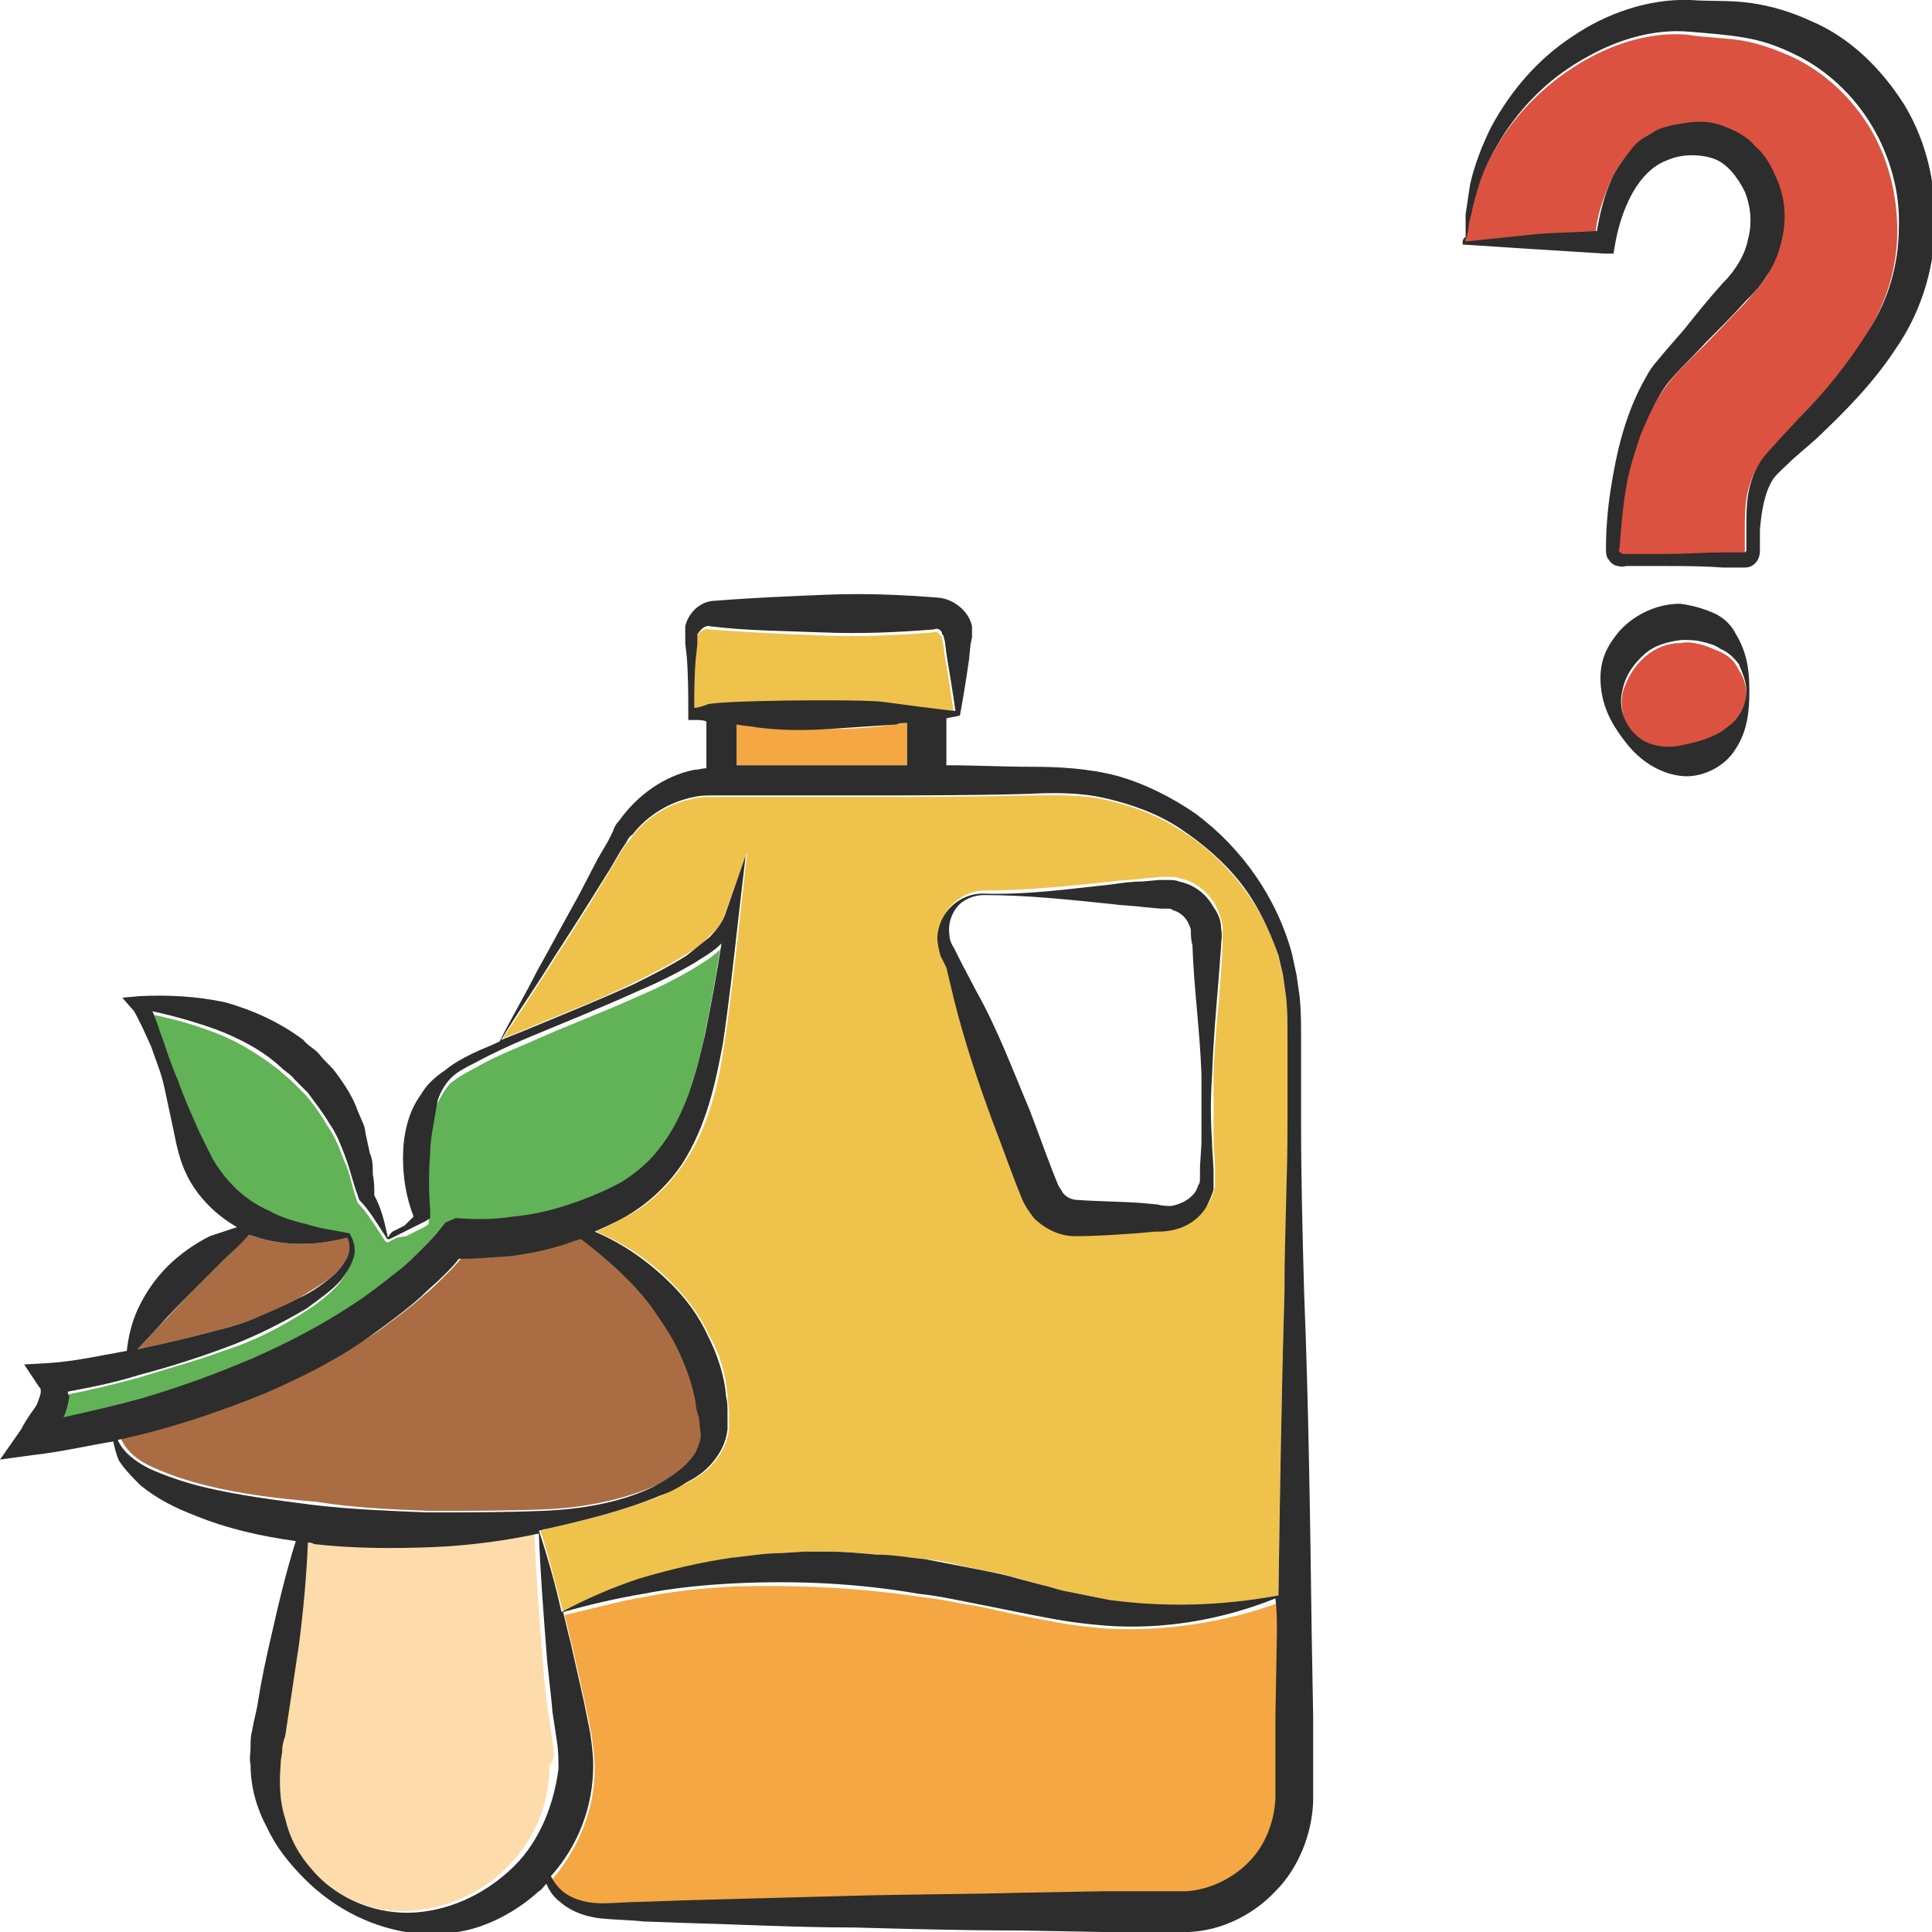 <?xml version="1.0" encoding="utf-8"?>
<!-- Generator: Adobe Illustrator 24.1.2, SVG Export Plug-In . SVG Version: 6.00 Build 0)  -->
<svg version="1.1" id="Layer_1" xmlns="http://www.w3.org/2000/svg" xmlns:xlink="http://www.w3.org/1999/xlink" x="0px" y="0px"
	 viewBox="0 0 128 128" style="enable-background:new 0 0 128 128;" xml:space="preserve">
<style type="text/css">
	.st0{fill:#EFC24C;}
	.st1{fill:#62B257;}
	.st2{fill:#AA6D43;}
	.st3{fill:#DB5240;}
	.st4{fill:#F4A742;}
	.st5{fill:#FEDBAB;}
	.st6{fill:#2D2D2D;}
</style>
<g>
	<path class="st0" d="M42,65.1c1.2-0.6,2.4-1.2,3.5-1.9c0.5-0.3,1.1-0.7,1.5-1.2c0.5-0.4,0.9-0.9,1-1.4l1.5-4.1L49,61
		c-0.3,2.7-0.6,5.4-1,8.1c-0.4,2.7-1,5.5-2.7,8c-0.8,1.2-1.9,2.3-3.1,3.1c-0.9,0.5-1.8,1-2.7,1.4c1.9,0.8,3.7,2,5.1,3.5
		c1,1,1.8,2.1,2.4,3.4c0.7,1.2,1.1,2.6,1.2,4c0,0.4,0.1,0.7,0.1,1.1l0,1.1c-0.1,0.9-0.5,1.6-1,2.2c-0.5,0.6-1.1,1-1.7,1.3
		c-0.6,0.3-1.2,0.6-1.8,0.9c-2.5,1-5,1.6-7.5,2.2c-0.2,0-0.3,0.1-0.5,0.1c0.6,1.8,1,3.6,1.5,5.4c1.6-0.9,3.3-1.6,5.1-2.2
		c2-0.6,4.1-1.1,6.2-1.4c1.1-0.1,2.1-0.3,3.2-0.3l1.6-0.1l1.6,0c1.1,0,2.1,0.1,3.2,0.2c1.1,0.1,2.1,0.2,3.2,0.3
		c1.1,0.1,2.1,0.4,3.1,0.6c1,0.2,2.1,0.4,3.1,0.7L69,105c0.5,0.1,1,0.3,1.5,0.4c1,0.2,2,0.4,3,0.6c3.6,0.6,7.4,0.4,11.2-0.3
		c0.1-6.7,0.2-13.4,0.4-20.1c0.1-3.7,0.2-7.5,0.2-11.2c0-1.9,0-3.7,0-5.6c0-0.9,0-1.9-0.1-2.8L85,64.7c-0.1-0.4-0.2-0.9-0.3-1.3
		c-0.5-1.7-1.4-3.4-2.5-4.8c-1.1-1.4-2.5-2.7-4-3.6c-1.5-1-3.2-1.6-4.9-2c-1.7-0.4-3.4-0.3-5.3-0.3c-3.7,0.1-7.4,0.1-11.1,0.1
		l-5.5,0l-2.8,0l-1.4,0c-0.4,0-0.8,0-1.2,0.1c-1.6,0.3-3.1,1.2-4.1,2.5c-0.1,0.2-0.2,0.3-0.4,0.5l-0.4,0.6l-0.7,1.2L39,60
		c-1,1.6-2,3.1-3,4.7c-0.9,1.4-1.8,2.8-2.7,4.1c0.5-0.2,1-0.4,1.5-0.6C37.1,67.2,39.6,66.3,42,65.1z M65.2,59c2.8,0,5.6-0.3,8.5-0.6
		c0.7-0.1,1.4-0.1,2.1-0.2l1.1-0.1c0.2,0,0.3,0,0.6,0c0.2,0,0.5,0,0.7,0.1c1,0.2,1.8,0.9,2.3,1.7c0.2,0.4,0.4,0.9,0.5,1.4
		c0,0.6,0,0.8,0,1.2c-0.1,2.9-0.5,5.7-0.6,8.6c0,1.4,0,2.9,0,4.3c0,0.7,0.1,1.4,0.1,2.1c0,0.2,0,0.3,0,0.5c0,0.2,0,0.4,0,0.6
		c-0.1,0.4-0.2,0.8-0.5,1.2c-0.5,0.7-1.3,1.3-2.2,1.5c-0.5,0.1-0.8,0.1-1.2,0.1l-1.1,0.1c-1.4,0.1-2.8,0.1-4.2,0.2
		c-1,0-2-0.4-2.7-1.2c-0.4-0.4-0.6-0.8-0.8-1.3l-0.4-1c-0.5-1.3-1-2.7-1.5-4c-1-2.7-1.9-5.4-2.6-8.2l-0.5-2.1l-0.3-1
		c-0.1-0.4-0.2-0.8-0.2-1.2C62.3,60.3,63.7,59,65.2,59z"/>
	<path class="st1" d="M9.5,92.6c2.5-0.7,4.9-1.5,7.2-2.6c2.4-1,4.6-2.2,6.7-3.6c1.1-0.7,2.1-1.4,3.1-2.3c0.5-0.4,0.9-0.8,1.4-1.3
		c0.4-0.4,0.9-0.9,1.2-1.3l0.4-0.5l0.6,0.1c1.2,0.1,2.5,0,3.8-0.1c1.3-0.2,2.5-0.4,3.7-0.8c1.2-0.4,2.4-0.9,3.5-1.5
		c1-0.6,1.9-1.4,2.7-2.5c1.4-2,2.2-4.6,2.8-7.2c0.4-2,0.8-4,1.1-6.1c0,0,0,0-0.1,0.1c-0.5,0.5-1.1,0.8-1.7,1.2
		c-1.2,0.7-2.4,1.3-3.6,1.8c-2.4,1.1-4.9,2-7.3,3.1c-1.2,0.5-2.4,1-3.6,1.7c-0.6,0.3-1.1,0.6-1.6,1c-0.4,0.5-0.7,1-0.9,1.5
		c-0.2,0.6-0.3,1.1-0.3,1.7c-0.1,0.6-0.1,1.2-0.2,1.8c-0.1,1.2-0.1,2.5,0,3.8l0,0.5l-0.3,0.2c-0.4,0.2-0.8,0.4-1.2,0.6L26.3,82
		c-0.2,0.1-0.4,0.2-0.6,0.3c-0.1,0-0.1,0-0.2-0.1c0,0,0,0,0,0c0,0,0,0,0,0c-0.6-0.9-1.1-1.8-1.8-2.5l0,0l-0.1-0.3
		c-0.3-0.8-0.4-1.7-0.8-2.5c-0.3-0.8-0.6-1.6-1.1-2.3c-0.4-0.7-0.9-1.4-1.4-2c-0.3-0.3-0.6-0.6-0.9-0.9c-0.3-0.3-0.6-0.5-0.9-0.8
		c-1.3-1-2.7-1.9-4.3-2.5c-1.3-0.5-2.7-0.9-4.2-1.2c0,0.2,0.1,0.3,0.2,0.5c0.2,0.5,0.3,0.9,0.5,1.4c0.3,0.9,0.6,1.8,1,2.7
		c0.3,0.9,0.8,1.8,1.1,2.7c0.2,0.5,0.4,0.8,0.6,1.3c0.1,0.2,0.2,0.4,0.3,0.6l0.3,0.6c0.9,1.4,2.1,2.6,3.7,3.4
		c0.8,0.4,1.6,0.7,2.5,0.9c0.9,0.2,1.8,0.4,2.8,0.6c0,0,0.1,0,0.1,0.1c0,0,0,0,0,0c0.3,0.5,0.3,1.1,0.2,1.6c-0.2,0.5-0.5,1-0.8,1.4
		c-0.7,0.8-1.5,1.4-2.3,1.9c-1.7,1.1-3.5,2-5.4,2.6c-1.9,0.7-3.8,1.2-5.7,1.8c-1.5,0.4-3.1,0.8-4.7,1.1c0,0.1,0,0.2,0,0.3
		c0,0.5-0.2,1-0.4,1.4C5.9,93.5,7.7,93.1,9.5,92.6z"/>
	<path class="st2" d="M17.2,87.2c0.9-0.4,1.8-0.7,2.6-1.2c0.8-0.5,1.7-1,2.4-1.6c0.3-0.3,0.6-0.7,0.8-1.1c0.2-0.4,0.2-0.9,0-1.3
		c-1.9,0.5-3.9,0.6-5.9,0c-0.2-0.1-0.4-0.1-0.6-0.2c-0.6,0.6-1.2,1.2-1.7,1.7l-2.2,2.2c-0.7,0.7-1.4,1.5-2.1,2.2l-1.4,1.5
		c1.8-0.4,3.6-0.8,5.4-1.3C15.4,87.9,16.3,87.6,17.2,87.2z"/>
	<path class="st3" d="M105.7,15.5c0.1-1.2,0.5-2.3,1-3.5c0.3-0.6,0.7-1.3,1.2-1.8c0.3-0.3,0.5-0.6,0.8-0.8l0.5-0.3
		c0.2-0.1,0.3-0.2,0.5-0.3c0.7-0.3,1.5-0.5,2.2-0.5c0.7-0.1,1.5,0,2.3,0.3c0.7,0.3,1.4,0.7,2,1.3c0.5,0.6,1,1.2,1.3,1.9
		c0.6,1.4,0.7,3,0.4,4.5c-0.2,0.7-0.5,1.4-0.9,2.1c-0.4,0.6-1,1.2-1.4,1.7c-0.9,0.9-1.8,1.9-2.7,2.8c-0.9,0.9-1.9,1.8-2.6,2.8
		c-0.7,1-1.3,2.1-1.7,3.3c-0.5,1.2-0.8,2.4-1,3.7c-0.2,1.3-0.4,2.5-0.4,3.8c0,0.2,0.1,0.3,0.2,0.4c0,0,0.2,0,0.4,0l0.5,0l1.9,0
		c1.3,0,2.6,0,3.9-0.1l1,0c0.1,0,0.4,0,0.4,0c0.1,0,0.1,0,0.1-0.1c0,0,0-0.1,0-0.1l0-0.5c0-0.3,0-0.7,0-1c0-1.3,0-2.7,0.8-4.1
		c0.4-0.7,0.9-1.1,1.3-1.6l1.3-1.4c1.8-1.9,3.4-3.8,4.7-5.9c1.3-2.1,2-4.4,2-6.8c0-2.4-0.6-4.8-1.8-6.8c-1.2-2-3-3.7-5.1-4.7
		c-1.1-0.5-2.2-0.9-3.3-1.1c-1.1-0.2-2.5-0.2-3.7-0.4c-2.3-0.2-4.7,0.5-6.8,1.7c-2.1,1.2-4,2.9-5.4,5c-0.7,1.1-1.3,2.2-1.7,3.4
		c-0.2,0.6-0.4,1.2-0.5,1.9c-0.1,0.3-0.1,0.6-0.2,1l-0.1,0.5c0,0.1,0,0.2-0.1,0.4l4.7-0.3C103.2,15.6,104.5,15.5,105.7,15.5z"/>
	<path class="st3" d="M114,43.2c-0.5-0.2-0.9-0.4-1.3-0.5c-0.4-0.1-0.9-0.2-1.3-0.1c-0.9,0-1.7,0.3-2.4,0.9
		c-0.7,0.6-1.2,1.4-1.5,2.4c-0.2,1,0.1,2.2,0.9,3c0.4,0.4,0.9,0.6,1.4,0.7c0.5,0.1,1,0,1.5,0c0.9-0.2,1.7-0.4,2.7-0.9
		c0.4-0.2,0.9-0.6,1.2-1.1c0.3-0.5,0.5-1,0.5-1.6c0-0.6-0.2-1.2-0.5-1.6C114.9,43.7,114.4,43.4,114,43.2z"/>
	<path class="st4" d="M73.3,107.9c-1.1-0.1-2.1-0.2-3.2-0.4c-0.5-0.1-1.1-0.2-1.6-0.3l-1.5-0.3c-1-0.2-2-0.5-3-0.6
		c-1-0.2-2-0.4-3-0.5c-4-0.6-8.1-0.8-12.2-0.7c-2,0.1-4.1,0.3-6.1,0.7c-1.8,0.3-3.5,0.8-5.3,1.2c0.2,0.7,0.3,1.3,0.5,2
		c0.3,1.3,0.6,2.7,0.9,4l0.4,2c0.1,0.7,0.2,1.5,0.2,2.2c0,2.7-1.1,5.3-2.8,7.3c0.2,0.4,0.5,0.8,0.9,1.1c0.7,0.5,1.6,0.7,2.5,0.7
		c0.9,0,1.8,0,2.7-0.1l2.8-0.1c3.7-0.1,7.4-0.3,11.1-0.3c3.7-0.1,7.4-0.2,11.1-0.2l5.5-0.1l2.8,0l1.4,0c0.5,0,0.9,0,1.3,0
		c1.5-0.1,3-0.8,4.1-1.9c1.1-1.1,1.7-2.6,1.8-4.2c0-0.4,0-0.9,0-1.3l0-1.4l0-2.8l0.1-5.6c0-0.7,0-1.4,0-2.1
		C81.1,107.5,77.2,108.1,73.3,107.9z"/>
	<path class="st4" d="M50.2,48.1c-0.5-0.1-0.9-0.1-1.4-0.2v2.8l2.6,0l5.5,0c1.1,0,2.1,0,3.2,0v-2.8c-0.3,0-0.5,0.1-0.8,0.1
		c-1.4,0.2-2.9,0.3-4.5,0.3C53.3,48.4,51.7,48.3,50.2,48.1z"/>
	<path class="st5" d="M36.6,115.3l-0.3-2c-0.2-1.3-0.3-2.7-0.4-4c-0.2-2.6-0.4-5.2-0.5-7.8c-2.3,0.5-4.6,0.8-7,0.9
		c-2.6,0.1-5.3,0.1-7.9-0.2c-0.1,0-0.3,0-0.4-0.1c-0.1,2.3-0.3,4.6-0.6,6.8c-0.2,1.3-0.4,2.7-0.6,4c-0.1,0.7-0.2,1.3-0.3,2
		c-0.1,0.3-0.1,0.7-0.2,0.9c-0.1,0.3-0.1,0.6-0.1,0.9c-0.1,1.2,0,2.5,0.3,3.7c0.3,1.2,1,2.4,1.8,3.4c1.7,1.9,4.4,3,6.9,2.8
		c2.5-0.2,4.8-1.3,6.5-3.1c1.7-1.8,2.6-4.1,2.6-6.5C36.8,116.5,36.7,116,36.6,115.3z"/>
	<path class="st0" d="M58.4,46.7c0.6,0.1,4.5,0.5,4.8,0.6c-0.2-1.4-0.4-2.7-0.6-3.8l-0.1-0.8l-0.1-0.4c0-0.1,0-0.1-0.1-0.2
		c-0.1-0.2-0.3-0.3-0.5-0.2c-2.5,0.2-4.9,0.3-7.4,0.2c-2.5-0.1-4.9-0.2-7.4-0.4c-0.3-0.1-0.6,0.1-0.8,0.4c0,0.1-0.1,0.1-0.1,0.3
		l0,0.5L46,43.6C46,44.7,46,45.8,46,46.9c0.3,0,0.5,0,0.8-0.1C47,46.6,56.9,46.5,58.4,46.7z"/>
	<path class="st2" d="M28.5,100.1c2.5,0,5.1,0,7.6-0.1c2.5-0.1,5.1-0.6,7.4-1.6c1.1-0.6,2.2-1.3,2.8-2.3c0.3-0.5,0.4-1,0.3-1.4
		l-0.1-0.9c0-0.3-0.1-0.6-0.2-0.9c-0.3-1.2-0.7-2.3-1.1-3.4c-0.5-1.1-1.2-2.1-1.9-3.1c-1.3-1.7-2.9-3.1-4.6-4.4
		c-0.1,0-0.2,0.1-0.4,0.1c-1.3,0.5-2.7,0.8-4.1,1c-1.2,0.2-2.4,0.3-3.6,0.2c-0.3,0.4-0.7,0.8-1,1.1c-0.5,0.5-1,1-1.5,1.4
		c-1,0.9-2.1,1.7-3.2,2.5c-2.3,1.5-4.7,2.8-7.1,3.9c-3.2,1.3-6.5,2.4-9.8,3.1c0.4,0.9,1.2,1.5,2.1,1.9c1.1,0.5,2.3,0.9,3.5,1.2
		c2.4,0.6,4.9,0.9,7.4,1.1C23.4,99.9,25.9,100,28.5,100.1z"/>
	<path class="st6" d="M96.9,16.2l4.6,0.3c1.6,0.1,3.2,0.2,4.8,0.3l0.6,0l0.1-0.6c0.4-2.3,1.5-4.9,3.5-5.6c0.9-0.4,2.1-0.4,3-0.1
		c0.9,0.3,1.6,1.2,2.1,2.2c0.4,1,0.5,2.1,0.2,3.2c-0.1,0.5-0.3,1-0.6,1.5c-0.3,0.5-0.6,0.9-1.1,1.4c-0.9,1-1.7,2-2.5,3l-1.3,1.5
		c-0.4,0.5-0.9,1-1.2,1.6c-1.4,2.4-2,5-2.4,7.6c-0.2,1.3-0.3,2.6-0.3,3.9c0,0.2,0,0.5,0.2,0.7c0.1,0.2,0.4,0.4,0.6,0.4
		c0.3,0.1,0.4,0,0.6,0l0.5,0l1.9,0c1.3,0,2.6,0,3.9,0.1l1,0c0.2,0,0.3,0,0.5,0c0.3,0,0.5-0.1,0.7-0.3c0.2-0.2,0.3-0.5,0.3-0.8l0-0.5
		c0-0.3,0-0.6,0-0.9c0.1-1.2,0.3-2.5,0.9-3.4c0.3-0.4,0.8-0.8,1.3-1.3l1.5-1.3c1.9-1.8,3.8-3.7,5.3-6c1.6-2.3,2.5-5.1,2.6-7.9
		c0.1-2.8-0.5-5.7-2-8.2c-1.5-2.4-3.6-4.5-6.2-5.6c-1.3-0.6-2.6-1-4-1.2c-1.4-0.2-2.7-0.1-4-0.2c-2.8-0.1-5.6,0.9-7.8,2.4
		c-2.3,1.5-4.1,3.6-5.4,6c-0.6,1.2-1.1,2.5-1.4,3.8c-0.1,0.7-0.2,1.3-0.3,2c0,0.3,0,0.7,0,1l0,0.5C96.9,15.8,96.9,16,96.9,16.2z
		 M97.2,15.6l0.1-0.5c0-0.3,0.1-0.6,0.2-1c0.1-0.6,0.3-1.2,0.5-1.9c0.4-1.2,1-2.3,1.7-3.4c1.4-2.1,3.2-3.8,5.4-5
		c2.1-1.2,4.5-1.9,6.8-1.7c1.2,0.1,2.6,0.2,3.7,0.4c1.2,0.2,2.3,0.6,3.3,1.1c2.1,1,3.9,2.7,5.1,4.7c1.2,2,1.9,4.4,1.8,6.8
		c0,2.4-0.7,4.8-2,6.8c-1.3,2.1-2.9,4.1-4.7,5.9l-1.3,1.4c-0.4,0.5-0.9,0.9-1.3,1.6c-0.8,1.4-0.8,2.8-0.8,4.1c0,0.3,0,0.7,0,1l0,0.5
		c0,0,0,0.1,0,0.1c0,0-0.1,0.1-0.1,0.1c-0.1,0-0.3,0-0.4,0l-1,0c-1.3,0-2.6,0.1-3.9,0.1l-1.9,0l-0.5,0c-0.2,0-0.4,0-0.4,0
		c-0.2-0.1-0.3-0.2-0.2-0.4c0.1-1.3,0.2-2.6,0.4-3.8c0.2-1.3,0.6-2.5,1-3.7c0.5-1.2,1-2.3,1.7-3.3c0.7-0.9,1.7-1.8,2.6-2.8
		c0.9-0.9,1.8-1.8,2.7-2.8c0.4-0.4,1-1,1.4-1.7c0.4-0.6,0.7-1.3,0.9-2.1c0.4-1.5,0.3-3.1-0.4-4.5c-0.3-0.7-0.7-1.4-1.3-1.9
		c-0.5-0.6-1.2-1-2-1.3c-0.7-0.3-1.5-0.4-2.3-0.3c-0.7,0.1-1.5,0.2-2.2,0.5c-0.2,0.1-0.3,0.2-0.5,0.3l-0.5,0.3
		c-0.3,0.2-0.6,0.5-0.8,0.8c-0.5,0.6-0.9,1.2-1.2,1.8c-0.5,1.1-0.8,2.3-1,3.5c-1.3,0.1-2.6,0.1-3.9,0.2L97.1,16
		C97.1,15.9,97.1,15.8,97.2,15.6z"/>
	<path class="st6" d="M113.5,40.6c-0.7-0.3-1.4-0.5-2.2-0.6c-1.5,0-3,0.7-4,1.8c-0.5,0.6-0.9,1.2-1.1,1.9c-0.2,0.7-0.2,1.4-0.1,2.1
		c0.2,1.4,0.9,2.5,1.7,3.5c0.8,1,2,1.9,3.5,2.1c1.4,0.2,3-0.6,3.7-1.8c0.8-1.2,0.9-2.6,0.9-3.8c0-1.2-0.1-2.5-0.9-3.8
		C114.7,41.4,114.2,40.9,113.5,40.6z M115.7,45.8c0,0.6-0.2,1.2-0.5,1.6c-0.3,0.5-0.8,0.8-1.2,1.1c-0.9,0.5-1.7,0.7-2.7,0.9
		c-0.5,0.1-1,0.1-1.5,0c-0.5-0.1-1-0.3-1.4-0.7c-0.8-0.7-1.2-1.9-0.9-3c0.2-1,0.8-1.8,1.5-2.4c0.7-0.6,1.6-0.8,2.4-0.9
		c0.4,0,0.9,0,1.3,0.1c0.4,0.1,0.9,0.2,1.3,0.5c0.5,0.2,0.9,0.6,1.2,1C115.5,44.7,115.7,45.2,115.7,45.8z"/>
	<path class="st6" d="M7.5,95.5c0.1,0.4,0.2,0.9,0.4,1.3c0.4,0.6,0.9,1.1,1.4,1.6c1.1,0.9,2.3,1.5,3.6,2c2.2,0.9,4.5,1.4,6.7,1.7
		c-0.7,2.2-1.2,4.4-1.7,6.6c-0.3,1.3-0.6,2.7-0.8,4c-0.1,0.7-0.3,1.3-0.4,2c-0.1,0.3-0.1,0.7-0.1,1.1c0,0.4-0.1,0.7,0,1.1
		c0,1.5,0.4,2.9,1.1,4.2c0.6,1.3,1.5,2.4,2.5,3.4c2,2,4.6,3.3,7.4,3.6c1.4,0.1,2.9,0,4.3-0.5c1.4-0.5,2.7-1.3,3.8-2.3
		c0.2-0.1,0.3-0.3,0.5-0.5c0.2,0.5,0.5,0.9,0.9,1.2c0.8,0.7,1.8,1,2.7,1.1c1,0.1,1.9,0.1,2.8,0.2l2.8,0.1c3.7,0.1,7.4,0.3,11.1,0.3
		c3.7,0.1,7.4,0.2,11.1,0.2l5.5,0.1l2.8,0l1.4,0c0.5,0,0.9,0,1.5,0c2.1-0.1,4.2-1.1,5.7-2.7c1.5-1.5,2.4-3.7,2.5-5.9
		c0-0.6,0-1,0-1.5l0-1.4l0-2.8l-0.1-5.6c-0.1-7.5-0.2-15-0.5-22.5c-0.1-3.7-0.2-7.5-0.2-11.2c0-1.9,0-3.7,0-5.6c0-0.9,0-1.9-0.1-2.8
		l-0.2-1.4c-0.1-0.5-0.2-0.9-0.3-1.4c-1-3.7-3.3-7-6.4-9.3c-1.6-1.1-3.4-2-5.2-2.5c-1.9-0.5-3.9-0.6-5.7-0.6c-1.9,0-3.7-0.1-5.6-0.1
		v-3.1c0,0,0,0,0,0c0.3-0.1,0.6-0.1,0.9-0.2c0.2-1.1,0.4-2.3,0.6-3.7l0.1-1l0.1-0.5c0-0.2,0-0.5,0-0.7c-0.2-1-1.2-1.8-2.2-1.9
		c-2.5-0.2-4.9-0.3-7.4-0.2c-2.5,0.1-4.9,0.2-7.4,0.4c-1,0-1.8,0.8-2,1.7c0,0.2,0,0.5,0,0.6l0,0.5l0.1,0.9c0.1,1.3,0.1,2.5,0.1,3.8
		l0,0.4l0.4,0c0.3,0,0.6,0,0.8,0.1v3.1c-0.3,0-0.5,0.1-0.8,0.1c-2,0.4-3.8,1.7-5,3.4c-0.2,0.2-0.3,0.4-0.4,0.7l-0.3,0.6l-0.7,1.2
		l-1.3,2.5c-0.9,1.6-1.8,3.3-2.7,4.9c-0.8,1.6-1.7,3.1-2.5,4.7c-0.6,0.3-1.2,0.5-1.8,0.8c-0.6,0.3-1.2,0.6-1.8,1.1
		c-0.6,0.4-1.2,0.9-1.6,1.6c-0.9,1.2-1.2,2.8-1.2,4.2c0,1.3,0.2,2.6,0.7,3.9c-0.2,0.2-0.4,0.4-0.6,0.6L26,81.6
		c-0.1,0.1-0.2,0.2-0.3,0.4c-0.2-0.9-0.4-1.9-0.9-2.8c0-0.5,0-0.9-0.1-1.4c0-0.5,0-1-0.2-1.4l-0.3-1.4c0-0.2-0.1-0.5-0.2-0.7
		l-0.3-0.7c-0.3-0.9-0.9-1.8-1.5-2.6c-0.3-0.4-0.7-0.7-1-1.1c-0.3-0.4-0.8-0.6-1.1-1c-1.6-1.2-3.4-2-5.2-2.5C13,66,11.1,65.9,9.2,66
		l-1.1,0.1l0.7,0.8C8.9,67,9,67.2,9.1,67.4c0.1,0.2,0.2,0.4,0.3,0.6c0.2,0.4,0.4,0.9,0.6,1.3c0.3,0.9,0.7,1.8,0.9,2.8
		c0.2,0.9,0.4,1.9,0.6,2.8c0.2,1,0.4,2,0.9,3c0.7,1.4,1.9,2.6,3.3,3.4c-0.6,0.2-1.2,0.4-1.8,0.6c-1,0.5-2,1.2-2.8,2
		c-0.8,0.8-1.5,1.8-2,2.9c-0.4,0.9-0.6,1.8-0.7,2.7c-1.7,0.3-3.5,0.7-5.1,0.8l-1.7,0.1l1,1.5c0.1,0.1,0.1,0.1,0.1,0.3
		c0,0.2-0.1,0.4-0.2,0.7c-0.1,0.3-0.3,0.5-0.5,0.8c-0.2,0.3-0.4,0.6-0.6,1L0,96.7l2.2-0.3C4,96.2,5.7,95.8,7.5,95.5z M13.4,98.5
		c-1.2-0.3-2.4-0.7-3.5-1.2c-0.8-0.4-1.7-1-2.1-1.9c3.3-0.7,6.6-1.8,9.8-3.1c2.5-1.1,4.9-2.3,7.1-3.9c1.1-0.8,2.2-1.6,3.2-2.5
		c0.5-0.5,1-0.9,1.5-1.4c0.4-0.4,0.7-0.7,1-1.1c1.3,0,2.4-0.1,3.6-0.2c1.4-0.2,2.8-0.5,4.1-1c0.1,0,0.2-0.1,0.4-0.1
		c1.7,1.3,3.3,2.7,4.6,4.4c0.7,1,1.4,2,1.9,3.1c0.5,1.1,0.9,2.2,1.1,3.4c0,0.3,0.1,0.6,0.2,0.9l0.1,0.9c0.1,0.5-0.1,0.9-0.3,1.4
		c-0.6,1-1.7,1.7-2.8,2.3c-2.3,1.1-4.9,1.5-7.4,1.6c-2.6,0.1-5.1,0.1-7.6,0.1c-2.5-0.1-5.1-0.2-7.6-0.5
		C18.4,99.4,15.9,99.1,13.4,98.5z M34.1,123.6c-1.7,1.7-4,2.9-6.5,3.1c-2.5,0.2-5.2-0.8-6.9-2.8c-0.9-1-1.5-2.1-1.8-3.4
		c-0.4-1.2-0.4-2.5-0.3-3.7c0-0.3,0.1-0.6,0.1-0.9c0-0.3,0.1-0.6,0.2-0.9c0.1-0.7,0.2-1.3,0.3-2c0.2-1.3,0.4-2.7,0.6-4
		c0.3-2.3,0.5-4.5,0.6-6.8c0.1,0,0.3,0,0.4,0.1c2.6,0.3,5.3,0.3,7.9,0.2c2.3-0.1,4.7-0.4,7-0.9c0.1,2.6,0.3,5.2,0.5,7.8
		c0.1,1.4,0.3,2.7,0.4,4l0.3,2c0.1,0.6,0.1,1.2,0.1,1.8C36.7,119.5,35.8,121.9,34.1,123.6z M84.6,108.1l-0.1,5.6l0,2.8l0,1.4
		c0,0.4,0,1,0,1.3c-0.1,1.6-0.7,3.1-1.8,4.2c-1.1,1.1-2.6,1.8-4.1,1.9c-0.4,0-0.8,0-1.3,0l-1.4,0l-2.8,0l-5.5,0.1
		c-3.7,0.1-7.4,0.1-11.1,0.2c-3.7,0.1-7.4,0.2-11.1,0.3l-2.8,0.1c-0.9,0-1.9,0.1-2.7,0.1c-0.9,0-1.8-0.2-2.5-0.7
		c-0.4-0.3-0.7-0.7-0.9-1.1c1.8-2,2.8-4.6,2.8-7.3c0-0.8-0.1-1.5-0.2-2.2l-0.4-2c-0.3-1.3-0.6-2.7-0.9-4c-0.2-0.7-0.3-1.3-0.5-2
		c1.8-0.5,3.5-0.9,5.3-1.2c2-0.4,4.1-0.6,6.1-0.7c4.1-0.2,8.2,0,12.2,0.7c1,0.1,2,0.3,3,0.5c1,0.2,2,0.4,3,0.6l1.5,0.3
		c0.5,0.1,1.1,0.2,1.6,0.3c1.1,0.2,2.1,0.3,3.2,0.4c3.9,0.3,7.8-0.4,11.3-1.8C84.6,106.7,84.6,107.4,84.6,108.1z M46,46.9
		c0-1.1,0-2.2,0.1-3.3l0.1-0.9l0-0.5c0-0.2,0-0.2,0.1-0.3c0.2-0.3,0.5-0.5,0.8-0.4c2.5,0.3,4.9,0.3,7.4,0.4c2.5,0.1,4.9,0,7.4-0.2
		c0.2-0.1,0.4,0,0.5,0.2c0,0.1,0,0.1,0.1,0.2l0.1,0.4l0.1,0.8c0.2,1.2,0.4,2.4,0.6,3.8c-0.3,0-4.1-0.5-4.8-0.6
		c-1.5-0.2-11.5-0.1-11.7,0.2C46.5,46.8,46.2,46.9,46,46.9z M60.1,47.9v2.8c-1.1,0-2.1,0-3.2,0l-5.5,0l-2.6,0V48
		c0.5,0.1,0.9,0.1,1.4,0.2c1.6,0.2,3.1,0.2,4.7,0.1c1.5-0.1,3-0.2,4.5-0.3C59.6,47.9,59.9,47.9,60.1,47.9z M35.9,64.7
		c1-1.6,2-3.1,3-4.7l1.5-2.4l0.7-1.2l0.4-0.6c0.1-0.2,0.2-0.4,0.4-0.5c1-1.3,2.5-2.2,4.1-2.5c0.4-0.1,0.8-0.1,1.2-0.1l1.4,0l2.8,0
		l5.5,0c3.7,0,7.4,0,11.1-0.1c1.9-0.1,3.6-0.1,5.3,0.3c1.7,0.4,3.4,1,4.9,2c1.5,1,2.9,2.2,4,3.6c1.1,1.4,1.9,3.1,2.5,4.8
		c0.1,0.4,0.2,0.9,0.3,1.3l0.2,1.4c0.1,0.9,0.1,1.8,0.1,2.8c0,1.9,0,3.7,0,5.6c0,3.7-0.2,7.5-0.2,11.2c-0.2,6.7-0.3,13.4-0.4,20.1
		c-3.8,0.7-7.5,0.8-11.2,0.3c-1-0.2-2-0.4-3-0.6c-0.5-0.1-1-0.3-1.5-0.4l-1.5-0.4c-1-0.3-2.1-0.5-3.1-0.7c-1-0.2-2.1-0.4-3.1-0.6
		c-1.1-0.1-2.1-0.3-3.2-0.3c-1.1-0.1-2.1-0.2-3.2-0.2l-1.6,0l-1.6,0.1c-1.1,0-2.1,0.2-3.2,0.3c-2.1,0.3-4.2,0.8-6.2,1.4
		c-1.8,0.6-3.4,1.3-5.1,2.2c-0.4-1.8-0.9-3.6-1.5-5.4c0.2,0,0.3-0.1,0.5-0.1c2.6-0.6,5.1-1.2,7.5-2.2c0.6-0.2,1.2-0.5,1.8-0.9
		c0.6-0.3,1.2-0.7,1.7-1.3c0.5-0.6,0.9-1.3,1-2.2l0-1.1c0-0.4,0-0.7-0.1-1.1c-0.1-1.4-0.6-2.8-1.2-4c-0.6-1.3-1.4-2.4-2.4-3.4
		c-1.5-1.5-3.2-2.7-5.1-3.5c0.9-0.4,1.8-0.8,2.7-1.4c1.2-0.8,2.3-1.9,3.1-3.1c1.6-2.5,2.2-5.3,2.7-8c0.4-2.7,0.7-5.4,1-8.1l0.5-4.3
		L48,60.7c-0.2,0.5-0.6,1-1,1.4c-0.5,0.4-1,0.8-1.5,1.2c-1.1,0.7-2.3,1.3-3.5,1.9c-2.4,1.1-4.9,2.1-7.3,3.1c-0.5,0.2-1,0.4-1.5,0.6
		C34.1,67.4,35,66.1,35.9,64.7z M10.5,87.9c0.7-0.8,1.4-1.5,2.1-2.2l2.2-2.2c0.6-0.6,1.2-1.1,1.7-1.7c0.2,0.1,0.4,0.1,0.6,0.2
		c2,0.6,4,0.5,5.9,0c0.2,0.4,0.2,0.9,0,1.3c-0.2,0.4-0.5,0.8-0.8,1.1c-0.7,0.6-1.5,1.2-2.4,1.6c-0.9,0.5-1.7,0.8-2.6,1.2
		c-0.9,0.4-1.8,0.7-2.7,0.9c-1.8,0.5-3.6,0.9-5.4,1.3L10.5,87.9z M4.5,92.2c1.6-0.3,3.1-0.6,4.7-1.1c1.9-0.5,3.8-1.1,5.7-1.8
		c1.9-0.7,3.7-1.6,5.4-2.6c0.8-0.6,1.7-1.2,2.3-1.9c0.3-0.4,0.6-0.8,0.8-1.4c0.2-0.5,0.1-1.1-0.2-1.6c0,0,0,0,0,0c0,0,0-0.1-0.1-0.1
		c-1-0.2-1.9-0.3-2.8-0.6c-0.9-0.2-1.8-0.5-2.5-0.9c-1.6-0.7-2.8-1.9-3.7-3.4l-0.3-0.6c-0.1-0.2-0.2-0.4-0.3-0.6
		c-0.2-0.4-0.4-0.8-0.6-1.3c-0.4-0.9-0.8-1.8-1.1-2.7c-0.4-0.9-0.7-1.8-1-2.7c-0.2-0.5-0.3-0.9-0.5-1.4c-0.1-0.2-0.1-0.3-0.2-0.5
		c1.4,0.3,2.8,0.7,4.2,1.2c1.6,0.6,3.1,1.4,4.3,2.5c0.3,0.3,0.7,0.5,0.9,0.8c0.3,0.3,0.6,0.6,0.9,0.9c0.5,0.7,1,1.3,1.4,2
		c0.5,0.7,0.8,1.5,1.1,2.3c0.3,0.8,0.5,1.7,0.8,2.5l0.1,0.3l0,0c0.7,0.7,1.2,1.6,1.8,2.5c0,0,0,0,0,0c0,0,0,0,0,0
		c0,0.1,0.1,0.1,0.2,0.1c0.2-0.1,0.4-0.2,0.6-0.3l0.6-0.3c0.4-0.2,0.8-0.4,1.2-0.6l0.3-0.2l0-0.5c-0.1-1.3-0.1-2.6,0-3.8
		c0-0.6,0.1-1.2,0.2-1.8c0.1-0.6,0.2-1.2,0.3-1.7c0.2-0.6,0.5-1.1,0.9-1.5c0.4-0.4,1-0.7,1.6-1c1.1-0.6,2.4-1.2,3.6-1.7
		c2.4-1,4.9-2,7.3-3.1c1.2-0.5,2.4-1.1,3.6-1.8c0.6-0.4,1.2-0.7,1.7-1.2c0,0,0,0,0.1-0.1c-0.3,2-0.7,4.1-1.1,6.1
		c-0.6,2.6-1.3,5.2-2.8,7.2c-0.7,1-1.6,1.8-2.7,2.5c-1.1,0.6-2.3,1.1-3.5,1.5c-1.2,0.4-2.5,0.7-3.7,0.8c-1.2,0.2-2.6,0.2-3.8,0.1
		L29.5,81l-0.4,0.5c-0.3,0.4-0.8,0.9-1.2,1.3c-0.4,0.4-0.9,0.9-1.4,1.3c-1,0.8-2,1.6-3.1,2.3c-2.1,1.4-4.4,2.6-6.7,3.6
		c-2.3,1-4.8,1.9-7.2,2.6c-1.8,0.5-3.5,0.9-5.3,1.3c0.2-0.4,0.3-0.8,0.4-1.4C4.5,92.4,4.5,92.3,4.5,92.2z"/>
	<path class="st6" d="M62.7,64.1l0.5,2.1c0.7,2.8,1.6,5.5,2.6,8.2c0.5,1.3,1,2.7,1.5,4l0.4,1c0.2,0.5,0.5,0.9,0.8,1.3
		c0.7,0.7,1.7,1.2,2.7,1.2c1.4,0,2.8-0.1,4.2-0.2l1.1-0.1c0.4,0,0.7,0,1.2-0.1c0.9-0.2,1.7-0.7,2.2-1.5c0.2-0.4,0.4-0.8,0.5-1.2
		c0-0.2,0-0.4,0-0.6c0-0.2,0-0.4,0-0.5c0-0.7-0.1-1.4-0.1-2.1c-0.1-1.4-0.1-2.9,0-4.3c0.1-2.9,0.4-5.7,0.6-8.6c0-0.4,0.1-0.6,0-1.2
		c0-0.5-0.2-1-0.5-1.4c-0.5-0.9-1.3-1.5-2.3-1.7c-0.2-0.1-0.5-0.1-0.7-0.1c-0.3,0-0.4,0-0.6,0l-1.1,0.1c-0.7,0-1.4,0.1-2.1,0.2
		c-2.8,0.3-5.6,0.7-8.5,0.6c-1.5,0-2.9,1.2-3,2.9c0,0.4,0.1,0.8,0.2,1.2L62.7,64.1z M63.4,60.1c0.4-0.5,1.1-0.8,1.8-0.8
		c2.8,0,5.6,0.3,8.5,0.6c0.7,0.1,1.4,0.1,2.1,0.2l1.1,0.1c0.2,0,0.4,0,0.5,0c0.1,0,0.2,0,0.3,0.1c0.4,0.1,0.8,0.4,1,0.8
		c0.1,0.2,0.2,0.4,0.2,0.6c0,0.2,0,0.6,0.1,0.9c0.1,2.9,0.5,5.7,0.6,8.6c0,1.4,0,2.9,0,4.3c0,0.7-0.1,1.4-0.1,2.1c0,0.2,0,0.4,0,0.5
		c0,0.1,0,0.3-0.1,0.4c-0.1,0.3-0.2,0.5-0.4,0.7c-0.4,0.4-0.9,0.6-1.4,0.7c-0.2,0-0.6,0-0.9-0.1l-1.1-0.1c-1.4-0.1-2.8-0.1-4.2-0.2
		c-0.4,0-0.8-0.2-1-0.5c-0.1-0.2-0.2-0.3-0.3-0.5l-0.4-1c-0.5-1.3-1-2.7-1.5-4c-1.1-2.6-2.1-5.3-3.5-7.8l-1-1.9l-0.5-1
		c-0.2-0.3-0.3-0.6-0.3-0.9C62.8,61.3,63,60.6,63.4,60.1z"/>
</g>
</svg>
